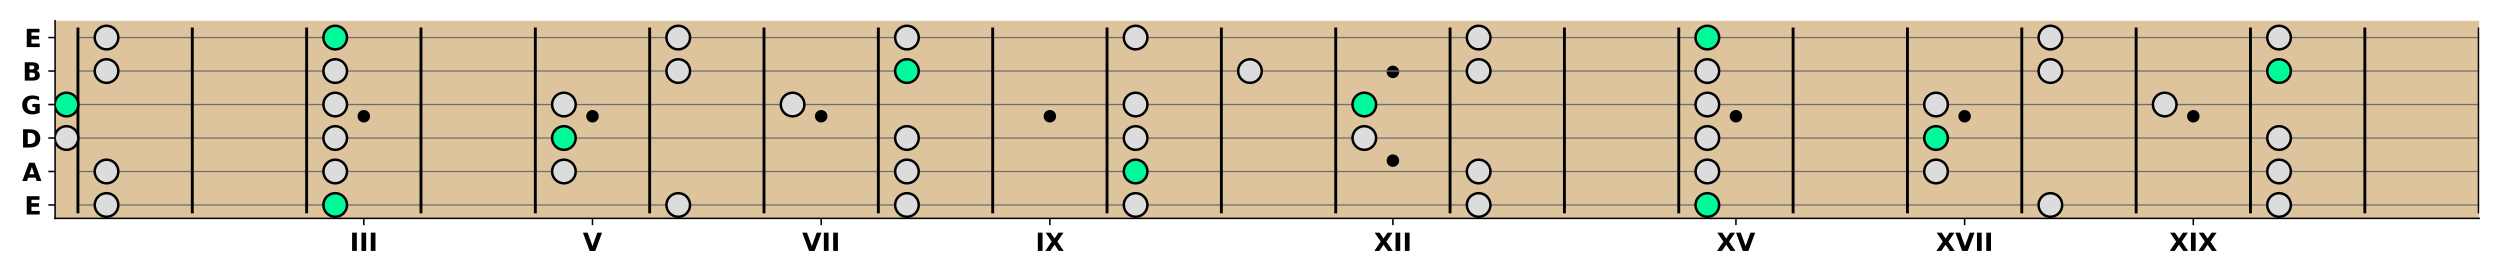 <?xml version="1.0" encoding="utf-8" standalone="no"?>
<!DOCTYPE svg PUBLIC "-//W3C//DTD SVG 1.1//EN"
  "http://www.w3.org/Graphics/SVG/1.1/DTD/svg11.dtd">
<!-- Created with matplotlib (https://matplotlib.org/) -->
<svg height="144pt" version="1.1" viewBox="0 0 1296 144" width="1296pt" xmlns="http://www.w3.org/2000/svg" xmlns:xlink="http://www.w3.org/1999/xlink">
 <defs>
  <style type="text/css">*{stroke-linecap:butt;stroke-linejoin:round;}</style>
 </defs>
 <g id="figure_1">
  <g id="patch_1">
   <path d="M 0 144 
L 1296 144 
L 1296 0 
L 0 0 
z
" style="fill:none;"/>
  </g>
  <g id="axes_1">
   <g id="patch_2">
    <path d="M 28.55 113.2 
L 1285.2 113.2 
L 1285.2 10.8 
L 28.55 10.8 
z
" style="fill:#dec49d;"/>
   </g>
   <g id="PathCollection_1">
    <defs>
     <path d="M 0 2.739 
C 0.726 2.739 1.423 2.45 1.936 1.936 
C 2.45 1.423 2.739 0.726 2.739 0 
C 2.739 -0.726 2.45 -1.423 1.936 -1.936 
C 1.423 -2.45 0.726 -2.739 0 -2.739 
C -0.726 -2.739 -1.423 -2.45 -1.936 -1.936 
C -2.45 -1.423 -2.739 -0.726 -2.739 0 
C -2.739 0.726 -2.45 1.423 -1.936 1.936 
C -1.423 2.45 -0.726 2.739 0 2.739 
z
" id="m549300a5e7" style="stroke:#000000;"/>
    </defs>
    <g clip-path="url(#p67212f1619)">
     <use style="stroke:#000000;" x="188.595" xlink:href="#m549300a5e7" y="60.264"/>
    </g>
   </g>
   <g id="PathCollection_2">
    <g clip-path="url(#p67212f1619)">
     <use style="stroke:#000000;" x="307.147" xlink:href="#m549300a5e7" y="60.264"/>
    </g>
   </g>
   <g id="PathCollection_3">
    <g clip-path="url(#p67212f1619)">
     <use style="stroke:#000000;" x="425.699" xlink:href="#m549300a5e7" y="60.264"/>
    </g>
   </g>
   <g id="PathCollection_4">
    <g clip-path="url(#p67212f1619)">
     <use style="stroke:#000000;" x="544.251" xlink:href="#m549300a5e7" y="60.264"/>
    </g>
   </g>
   <g id="PathCollection_5">
    <g clip-path="url(#p67212f1619)">
     <use style="stroke:#000000;" x="722.079" xlink:href="#m549300a5e7" y="83.261"/>
    </g>
   </g>
   <g id="PathCollection_6">
    <g clip-path="url(#p67212f1619)">
     <use style="stroke:#000000;" x="722.079" xlink:href="#m549300a5e7" y="37.268"/>
    </g>
   </g>
   <g id="PathCollection_7">
    <g clip-path="url(#p67212f1619)">
     <use style="stroke:#000000;" x="899.906" xlink:href="#m549300a5e7" y="60.264"/>
    </g>
   </g>
   <g id="PathCollection_8">
    <g clip-path="url(#p67212f1619)">
     <use style="stroke:#000000;" x="1018.458" xlink:href="#m549300a5e7" y="60.264"/>
    </g>
   </g>
   <g id="PathCollection_9">
    <g clip-path="url(#p67212f1619)">
     <use style="stroke:#000000;" x="1137.01" xlink:href="#m549300a5e7" y="60.264"/>
    </g>
   </g>
   <g id="matplotlib.axis_1">
    <g id="xtick_1">
     <g id="line2d_1">
      <defs>
       <path d="M 0 0 
L 0 3.5 
" id="me1467e7069" style="stroke:#000000;stroke-width:0.8;"/>
      </defs>
      <g>
       <use style="stroke:#000000;stroke-width:0.8;" x="188.595" xlink:href="#me1467e7069" y="113.2"/>
      </g>
     </g>
     <g id="text_1">
      <!-- III -->
      <g transform="translate(181.34 130.078)scale(0.13 -0.13)">
       <defs>
        <path d="M 9.188 72.906 
L 27.984 72.906 
L 27.984 0 
L 9.188 0 
z
" id="DejaVuSans-Bold-73"/>
       </defs>
       <use xlink:href="#DejaVuSans-Bold-73"/>
       <use x="37.207" xlink:href="#DejaVuSans-Bold-73"/>
       <use x="74.414" xlink:href="#DejaVuSans-Bold-73"/>
      </g>
     </g>
    </g>
    <g id="xtick_2">
     <g id="line2d_2">
      <g>
       <use style="stroke:#000000;stroke-width:0.8;" x="307.147" xlink:href="#me1467e7069" y="113.2"/>
      </g>
     </g>
     <g id="text_2">
      <!-- V -->
      <g transform="translate(302.117 130.078)scale(0.13 -0.13)">
       <defs>
        <path d="M 0.484 72.906 
L 19.391 72.906 
L 38.719 19.094 
L 58.016 72.906 
L 76.906 72.906 
L 49.906 0 
L 27.484 0 
z
" id="DejaVuSans-Bold-86"/>
       </defs>
       <use xlink:href="#DejaVuSans-Bold-86"/>
      </g>
     </g>
    </g>
    <g id="xtick_3">
     <g id="line2d_3">
      <g>
       <use style="stroke:#000000;stroke-width:0.8;" x="425.699" xlink:href="#me1467e7069" y="113.2"/>
      </g>
     </g>
     <g id="text_3">
      <!-- VII -->
      <g transform="translate(415.832 130.078)scale(0.13 -0.13)">
       <use xlink:href="#DejaVuSans-Bold-86"/>
       <use x="77.393" xlink:href="#DejaVuSans-Bold-73"/>
       <use x="114.6" xlink:href="#DejaVuSans-Bold-73"/>
      </g>
     </g>
    </g>
    <g id="xtick_4">
     <g id="line2d_4">
      <g>
       <use style="stroke:#000000;stroke-width:0.8;" x="544.251" xlink:href="#me1467e7069" y="113.2"/>
      </g>
     </g>
     <g id="text_4">
      <!-- IX -->
      <g transform="translate(536.821 130.078)scale(0.13 -0.13)">
       <defs>
        <path d="M 49.812 37.203 
L 75.094 0 
L 55.516 0 
L 38.484 24.906 
L 21.578 0 
L 1.906 0 
L 27.203 37.203 
L 2.875 72.906 
L 22.516 72.906 
L 38.484 49.422 
L 54.391 72.906 
L 74.125 72.906 
z
" id="DejaVuSans-Bold-88"/>
       </defs>
       <use xlink:href="#DejaVuSans-Bold-73"/>
       <use x="37.207" xlink:href="#DejaVuSans-Bold-88"/>
      </g>
     </g>
    </g>
    <g id="xtick_5">
     <g id="line2d_5">
      <g>
       <use style="stroke:#000000;stroke-width:0.8;" x="722.079" xlink:href="#me1467e7069" y="113.2"/>
      </g>
     </g>
     <g id="text_5">
      <!-- XII -->
      <g transform="translate(712.231 130.078)scale(0.13 -0.13)">
       <use xlink:href="#DejaVuSans-Bold-88"/>
       <use x="77.1" xlink:href="#DejaVuSans-Bold-73"/>
       <use x="114.307" xlink:href="#DejaVuSans-Bold-73"/>
      </g>
     </g>
    </g>
    <g id="xtick_6">
     <g id="line2d_6">
      <g>
       <use style="stroke:#000000;stroke-width:0.8;" x="899.906" xlink:href="#me1467e7069" y="113.2"/>
      </g>
     </g>
     <g id="text_6">
      <!-- XV -->
      <g transform="translate(889.865 130.078)scale(0.13 -0.13)">
       <use xlink:href="#DejaVuSans-Bold-88"/>
       <use x="77.1" xlink:href="#DejaVuSans-Bold-86"/>
      </g>
     </g>
    </g>
    <g id="xtick_7">
     <g id="line2d_7">
      <g>
       <use style="stroke:#000000;stroke-width:0.8;" x="1018.458" xlink:href="#me1467e7069" y="113.2"/>
      </g>
     </g>
     <g id="text_7">
      <!-- XVII -->
      <g transform="translate(1003.58 130.078)scale(0.13 -0.13)">
       <use xlink:href="#DejaVuSans-Bold-88"/>
       <use x="77.1" xlink:href="#DejaVuSans-Bold-86"/>
       <use x="154.492" xlink:href="#DejaVuSans-Bold-73"/>
       <use x="191.699" xlink:href="#DejaVuSans-Bold-73"/>
      </g>
     </g>
    </g>
    <g id="xtick_8">
     <g id="line2d_8">
      <g>
       <use style="stroke:#000000;stroke-width:0.8;" x="1137.01" xlink:href="#me1467e7069" y="113.2"/>
      </g>
     </g>
     <g id="text_8">
      <!-- XIX -->
      <g transform="translate(1124.57 130.078)scale(0.13 -0.13)">
       <use xlink:href="#DejaVuSans-Bold-88"/>
       <use x="77.1" xlink:href="#DejaVuSans-Bold-73"/>
       <use x="114.307" xlink:href="#DejaVuSans-Bold-88"/>
      </g>
     </g>
    </g>
   </g>
   <g id="matplotlib.axis_2">
    <g id="ytick_1">
     <g id="line2d_9">
      <defs>
       <path d="M 0 0 
L -3.5 0 
" id="m749e67db13" style="stroke:#000000;stroke-width:0.8;"/>
      </defs>
      <g>
       <use style="stroke:#000000;stroke-width:0.8;" x="28.55" xlink:href="#m749e67db13" y="106.258"/>
      </g>
     </g>
     <g id="text_9">
      <!-- E -->
      <g transform="translate(12.669 111.197)scale(0.13 -0.13)">
       <defs>
        <path d="M 9.188 72.906 
L 59.906 72.906 
L 59.906 58.688 
L 27.984 58.688 
L 27.984 45.125 
L 58.016 45.125 
L 58.016 30.906 
L 27.984 30.906 
L 27.984 14.203 
L 60.984 14.203 
L 60.984 0 
L 9.188 0 
z
" id="DejaVuSans-Bold-69"/>
       </defs>
       <use xlink:href="#DejaVuSans-Bold-69"/>
      </g>
     </g>
    </g>
    <g id="ytick_2">
     <g id="line2d_10">
      <g>
       <use style="stroke:#000000;stroke-width:0.8;" x="28.55" xlink:href="#m749e67db13" y="88.902"/>
      </g>
     </g>
     <g id="text_10">
      <!-- A -->
      <g transform="translate(11.489 93.841)scale(0.13 -0.13)">
       <defs>
        <path d="M 53.422 13.281 
L 24.031 13.281 
L 19.391 0 
L 0.484 0 
L 27.484 72.906 
L 49.906 72.906 
L 76.906 0 
L 58.016 0 
z
M 28.719 26.812 
L 48.688 26.812 
L 38.719 55.812 
z
" id="DejaVuSans-Bold-65"/>
       </defs>
       <use xlink:href="#DejaVuSans-Bold-65"/>
      </g>
     </g>
    </g>
    <g id="ytick_3">
     <g id="line2d_11">
      <g>
       <use style="stroke:#000000;stroke-width:0.8;" x="28.55" xlink:href="#m749e67db13" y="71.546"/>
      </g>
     </g>
     <g id="text_11">
      <!-- D -->
      <g transform="translate(10.758 76.485)scale(0.13 -0.13)">
       <defs>
        <path d="M 27.984 58.688 
L 27.984 14.203 
L 34.719 14.203 
Q 46.234 14.203 52.312 19.922 
Q 58.406 25.641 58.406 36.531 
Q 58.406 47.359 52.344 53.016 
Q 46.297 58.688 34.719 58.688 
z
M 9.188 72.906 
L 29 72.906 
Q 45.609 72.906 53.734 70.531 
Q 61.859 68.172 67.672 62.5 
Q 72.797 57.562 75.281 51.109 
Q 77.781 44.672 77.781 36.531 
Q 77.781 28.266 75.281 21.797 
Q 72.797 15.328 67.672 10.406 
Q 61.812 4.734 53.609 2.359 
Q 45.406 0 29 0 
L 9.188 0 
z
" id="DejaVuSans-Bold-68"/>
       </defs>
       <use xlink:href="#DejaVuSans-Bold-68"/>
      </g>
     </g>
    </g>
    <g id="ytick_4">
     <g id="line2d_12">
      <g>
       <use style="stroke:#000000;stroke-width:0.8;" x="28.55" xlink:href="#m749e67db13" y="54.19"/>
      </g>
     </g>
     <g id="text_12">
      <!-- G -->
      <g transform="translate(10.88 59.129)scale(0.13 -0.13)">
       <defs>
        <path d="M 74.703 5.422 
Q 67.672 2 60.109 0.281 
Q 52.547 -1.422 44.484 -1.422 
Q 26.266 -1.422 15.625 8.766 
Q 4.984 18.953 4.984 36.375 
Q 4.984 54 15.812 64.109 
Q 26.656 74.219 45.516 74.219 
Q 52.781 74.219 59.438 72.844 
Q 66.109 71.484 72.016 68.797 
L 72.016 53.719 
Q 65.922 57.172 59.891 58.875 
Q 53.859 60.594 47.797 60.594 
Q 36.578 60.594 30.5 54.312 
Q 24.422 48.047 24.422 36.375 
Q 24.422 24.812 30.281 18.5 
Q 36.141 12.203 46.922 12.203 
Q 49.859 12.203 52.375 12.562 
Q 54.891 12.938 56.891 13.719 
L 56.891 27.875 
L 45.406 27.875 
L 45.406 40.484 
L 74.703 40.484 
z
" id="DejaVuSans-Bold-71"/>
       </defs>
       <use xlink:href="#DejaVuSans-Bold-71"/>
      </g>
     </g>
    </g>
    <g id="ytick_5">
     <g id="line2d_13">
      <g>
       <use style="stroke:#000000;stroke-width:0.8;" x="28.55" xlink:href="#m749e67db13" y="36.834"/>
      </g>
     </g>
     <g id="text_13">
      <!-- B -->
      <g transform="translate(11.642 41.773)scale(0.13 -0.13)">
       <defs>
        <path d="M 38.375 44.672 
Q 42.828 44.672 45.109 46.625 
Q 47.406 48.578 47.406 52.391 
Q 47.406 56.156 45.109 58.125 
Q 42.828 60.109 38.375 60.109 
L 27.984 60.109 
L 27.984 44.672 
z
M 39.016 12.797 
Q 44.672 12.797 47.531 15.188 
Q 50.391 17.578 50.391 22.406 
Q 50.391 27.156 47.562 29.516 
Q 44.734 31.891 39.016 31.891 
L 27.984 31.891 
L 27.984 12.797 
z
M 56.5 39.016 
Q 62.547 37.25 65.859 32.516 
Q 69.188 27.781 69.188 20.906 
Q 69.188 10.359 62.062 5.172 
Q 54.938 0 40.375 0 
L 9.188 0 
L 9.188 72.906 
L 37.406 72.906 
Q 52.594 72.906 59.406 68.312 
Q 66.219 63.719 66.219 53.609 
Q 66.219 48.297 63.719 44.562 
Q 61.234 40.828 56.5 39.016 
z
" id="DejaVuSans-Bold-66"/>
       </defs>
       <use xlink:href="#DejaVuSans-Bold-66"/>
      </g>
     </g>
    </g>
    <g id="ytick_6">
     <g id="line2d_14">
      <g>
       <use style="stroke:#000000;stroke-width:0.8;" x="28.55" xlink:href="#m749e67db13" y="19.478"/>
      </g>
     </g>
     <g id="text_14">
      <!-- E -->
      <g transform="translate(12.669 24.417)scale(0.13 -0.13)">
       <use xlink:href="#DejaVuSans-Bold-69"/>
      </g>
     </g>
    </g>
   </g>
   <g id="LineCollection_1">
    <path clip-path="url(#p67212f1619)" d="M 40.405 106.258 
L 1285.2 106.258 
" style="fill:none;stroke:#6e6e6e;stroke-width:0.66;"/>
   </g>
   <g id="LineCollection_2">
    <path clip-path="url(#p67212f1619)" d="M 40.405 88.902 
L 1285.2 88.902 
" style="fill:none;stroke:#6e6e6e;stroke-width:0.66;"/>
   </g>
   <g id="LineCollection_3">
    <path clip-path="url(#p67212f1619)" d="M 40.405 71.546 
L 1285.2 71.546 
" style="fill:none;stroke:#6e6e6e;stroke-width:0.66;"/>
   </g>
   <g id="LineCollection_4">
    <path clip-path="url(#p67212f1619)" d="M 40.405 54.19 
L 1285.2 54.19 
" style="fill:none;stroke:#6e6e6e;stroke-width:0.66;"/>
   </g>
   <g id="LineCollection_5">
    <path clip-path="url(#p67212f1619)" d="M 40.405 36.834 
L 1285.2 36.834 
" style="fill:none;stroke:#6e6e6e;stroke-width:0.66;"/>
   </g>
   <g id="LineCollection_6">
    <path clip-path="url(#p67212f1619)" d="M 40.405 19.478 
L 1285.2 19.478 
" style="fill:none;stroke:#6e6e6e;stroke-width:0.66;"/>
   </g>
   <g id="LineCollection_7">
    <path clip-path="url(#p67212f1619)" d="M 40.405 110.597 
L 40.405 14.271 
" style="fill:none;stroke:#000000;stroke-width:1.5;"/>
   </g>
   <g id="LineCollection_8">
    <path clip-path="url(#p67212f1619)" d="M 99.681 110.597 
L 99.681 14.271 
" style="fill:none;stroke:#000000;stroke-width:1.5;"/>
   </g>
   <g id="LineCollection_9">
    <path clip-path="url(#p67212f1619)" d="M 158.957 110.597 
L 158.957 14.271 
" style="fill:none;stroke:#000000;stroke-width:1.5;"/>
   </g>
   <g id="LineCollection_10">
    <path clip-path="url(#p67212f1619)" d="M 218.233 110.597 
L 218.233 14.271 
" style="fill:none;stroke:#000000;stroke-width:1.5;"/>
   </g>
   <g id="LineCollection_11">
    <path clip-path="url(#p67212f1619)" d="M 277.509 110.597 
L 277.509 14.271 
" style="fill:none;stroke:#000000;stroke-width:1.5;"/>
   </g>
   <g id="LineCollection_12">
    <path clip-path="url(#p67212f1619)" d="M 336.785 110.597 
L 336.785 14.271 
" style="fill:none;stroke:#000000;stroke-width:1.5;"/>
   </g>
   <g id="LineCollection_13">
    <path clip-path="url(#p67212f1619)" d="M 396.061 110.597 
L 396.061 14.271 
" style="fill:none;stroke:#000000;stroke-width:1.5;"/>
   </g>
   <g id="LineCollection_14">
    <path clip-path="url(#p67212f1619)" d="M 455.337 110.597 
L 455.337 14.271 
" style="fill:none;stroke:#000000;stroke-width:1.5;"/>
   </g>
   <g id="LineCollection_15">
    <path clip-path="url(#p67212f1619)" d="M 514.613 110.597 
L 514.613 14.271 
" style="fill:none;stroke:#000000;stroke-width:1.5;"/>
   </g>
   <g id="LineCollection_16">
    <path clip-path="url(#p67212f1619)" d="M 573.889 110.597 
L 573.889 14.271 
" style="fill:none;stroke:#000000;stroke-width:1.5;"/>
   </g>
   <g id="LineCollection_17">
    <path clip-path="url(#p67212f1619)" d="M 633.165 110.597 
L 633.165 14.271 
" style="fill:none;stroke:#000000;stroke-width:1.5;"/>
   </g>
   <g id="LineCollection_18">
    <path clip-path="url(#p67212f1619)" d="M 692.441 110.597 
L 692.441 14.271 
" style="fill:none;stroke:#000000;stroke-width:1.5;"/>
   </g>
   <g id="LineCollection_19">
    <path clip-path="url(#p67212f1619)" d="M 751.717 110.597 
L 751.717 14.271 
" style="fill:none;stroke:#000000;stroke-width:1.5;"/>
   </g>
   <g id="LineCollection_20">
    <path clip-path="url(#p67212f1619)" d="M 810.992 110.597 
L 810.992 14.271 
" style="fill:none;stroke:#000000;stroke-width:1.5;"/>
   </g>
   <g id="LineCollection_21">
    <path clip-path="url(#p67212f1619)" d="M 870.268 110.597 
L 870.268 14.271 
" style="fill:none;stroke:#000000;stroke-width:1.5;"/>
   </g>
   <g id="LineCollection_22">
    <path clip-path="url(#p67212f1619)" d="M 929.544 110.597 
L 929.544 14.271 
" style="fill:none;stroke:#000000;stroke-width:1.5;"/>
   </g>
   <g id="LineCollection_23">
    <path clip-path="url(#p67212f1619)" d="M 988.82 110.597 
L 988.82 14.271 
" style="fill:none;stroke:#000000;stroke-width:1.5;"/>
   </g>
   <g id="LineCollection_24">
    <path clip-path="url(#p67212f1619)" d="M 1048.096 110.597 
L 1048.096 14.271 
" style="fill:none;stroke:#000000;stroke-width:1.5;"/>
   </g>
   <g id="LineCollection_25">
    <path clip-path="url(#p67212f1619)" d="M 1107.372 110.597 
L 1107.372 14.271 
" style="fill:none;stroke:#000000;stroke-width:1.5;"/>
   </g>
   <g id="LineCollection_26">
    <path clip-path="url(#p67212f1619)" d="M 1166.648 110.597 
L 1166.648 14.271 
" style="fill:none;stroke:#000000;stroke-width:1.5;"/>
   </g>
   <g id="LineCollection_27">
    <path clip-path="url(#p67212f1619)" d="M 1225.924 110.597 
L 1225.924 14.271 
" style="fill:none;stroke:#000000;stroke-width:1.5;"/>
   </g>
   <g id="LineCollection_28">
    <path clip-path="url(#p67212f1619)" d="M 1285.2 110.597 
L 1285.2 14.271 
" style="fill:none;stroke:#000000;stroke-width:1.5;"/>
   </g>
   <g id="patch_3">
    <path d="M 28.55 113.2 
L 28.55 10.8 
" style="fill:none;stroke:#000000;stroke-linecap:square;stroke-linejoin:miter;stroke-width:0.8;"/>
   </g>
   <g id="patch_4">
    <path d="M 28.55 113.2 
L 1285.2 113.2 
" style="fill:none;stroke:#000000;stroke-linecap:square;stroke-linejoin:miter;stroke-width:0.8;"/>
   </g>
   <g id="PathCollection_10">
    <defs>
     <path d="M 0 6.124 
C 1.624 6.124 3.182 5.478 4.33 4.33 
C 5.478 3.182 6.124 1.624 6.124 -0 
C 6.124 -1.624 5.478 -3.182 4.33 -4.33 
C 3.182 -5.478 1.624 -6.124 0 -6.124 
C -1.624 -6.124 -3.182 -5.478 -4.33 -4.33 
C -5.478 -3.182 -6.124 -1.624 -6.124 0 
C -6.124 1.624 -5.478 3.182 -4.33 4.33 
C -3.182 5.478 -1.624 6.124 0 6.124 
z
" id="C0_0_1ea561cde1"/>
    </defs>
    <g clip-path="url(#p67212f1619)">
     <use style="fill:#dcdcdc;stroke:#000000;stroke-width:1.3;" x="55.224" xlink:href="#C0_0_1ea561cde1" y="106.258"/>
    </g>
    <g clip-path="url(#p67212f1619)">
     <use style="fill:#00fa9a;stroke:#000000;stroke-width:1.3;" x="173.776" xlink:href="#C0_0_1ea561cde1" y="106.258"/>
    </g>
    <g clip-path="url(#p67212f1619)">
     <use style="fill:#dcdcdc;stroke:#000000;stroke-width:1.3;" x="351.604" xlink:href="#C0_0_1ea561cde1" y="106.258"/>
    </g>
    <g clip-path="url(#p67212f1619)">
     <use style="fill:#dcdcdc;stroke:#000000;stroke-width:1.3;" x="470.156" xlink:href="#C0_0_1ea561cde1" y="106.258"/>
    </g>
    <g clip-path="url(#p67212f1619)">
     <use style="fill:#dcdcdc;stroke:#000000;stroke-width:1.3;" x="588.708" xlink:href="#C0_0_1ea561cde1" y="106.258"/>
    </g>
    <g clip-path="url(#p67212f1619)">
     <use style="fill:#dcdcdc;stroke:#000000;stroke-width:1.3;" x="766.535" xlink:href="#C0_0_1ea561cde1" y="106.258"/>
    </g>
    <g clip-path="url(#p67212f1619)">
     <use style="fill:#00fa9a;stroke:#000000;stroke-width:1.3;" x="885.087" xlink:href="#C0_0_1ea561cde1" y="106.258"/>
    </g>
    <g clip-path="url(#p67212f1619)">
     <use style="fill:#dcdcdc;stroke:#000000;stroke-width:1.3;" x="1062.915" xlink:href="#C0_0_1ea561cde1" y="106.258"/>
    </g>
    <g clip-path="url(#p67212f1619)">
     <use style="fill:#dcdcdc;stroke:#000000;stroke-width:1.3;" x="1181.467" xlink:href="#C0_0_1ea561cde1" y="106.258"/>
    </g>
    <g clip-path="url(#p67212f1619)">
     <use style="fill:#dcdcdc;stroke:#000000;stroke-width:1.3;" x="55.224" xlink:href="#C0_0_1ea561cde1" y="88.902"/>
    </g>
    <g clip-path="url(#p67212f1619)">
     <use style="fill:#dcdcdc;stroke:#000000;stroke-width:1.3;" x="173.776" xlink:href="#C0_0_1ea561cde1" y="88.902"/>
    </g>
    <g clip-path="url(#p67212f1619)">
     <use style="fill:#dcdcdc;stroke:#000000;stroke-width:1.3;" x="292.328" xlink:href="#C0_0_1ea561cde1" y="88.902"/>
    </g>
    <g clip-path="url(#p67212f1619)">
     <use style="fill:#dcdcdc;stroke:#000000;stroke-width:1.3;" x="470.156" xlink:href="#C0_0_1ea561cde1" y="88.902"/>
    </g>
    <g clip-path="url(#p67212f1619)">
     <use style="fill:#00fa9a;stroke:#000000;stroke-width:1.3;" x="588.708" xlink:href="#C0_0_1ea561cde1" y="88.902"/>
    </g>
    <g clip-path="url(#p67212f1619)">
     <use style="fill:#dcdcdc;stroke:#000000;stroke-width:1.3;" x="766.535" xlink:href="#C0_0_1ea561cde1" y="88.902"/>
    </g>
    <g clip-path="url(#p67212f1619)">
     <use style="fill:#dcdcdc;stroke:#000000;stroke-width:1.3;" x="885.087" xlink:href="#C0_0_1ea561cde1" y="88.902"/>
    </g>
    <g clip-path="url(#p67212f1619)">
     <use style="fill:#dcdcdc;stroke:#000000;stroke-width:1.3;" x="1003.639" xlink:href="#C0_0_1ea561cde1" y="88.902"/>
    </g>
    <g clip-path="url(#p67212f1619)">
     <use style="fill:#dcdcdc;stroke:#000000;stroke-width:1.3;" x="1181.467" xlink:href="#C0_0_1ea561cde1" y="88.902"/>
    </g>
    <g clip-path="url(#p67212f1619)">
     <use style="fill:#dcdcdc;stroke:#000000;stroke-width:1.3;" x="34.478" xlink:href="#C0_0_1ea561cde1" y="71.546"/>
    </g>
    <g clip-path="url(#p67212f1619)">
     <use style="fill:#dcdcdc;stroke:#000000;stroke-width:1.3;" x="173.776" xlink:href="#C0_0_1ea561cde1" y="71.546"/>
    </g>
    <g clip-path="url(#p67212f1619)">
     <use style="fill:#00fa9a;stroke:#000000;stroke-width:1.3;" x="292.328" xlink:href="#C0_0_1ea561cde1" y="71.546"/>
    </g>
    <g clip-path="url(#p67212f1619)">
     <use style="fill:#dcdcdc;stroke:#000000;stroke-width:1.3;" x="470.156" xlink:href="#C0_0_1ea561cde1" y="71.546"/>
    </g>
    <g clip-path="url(#p67212f1619)">
     <use style="fill:#dcdcdc;stroke:#000000;stroke-width:1.3;" x="588.708" xlink:href="#C0_0_1ea561cde1" y="71.546"/>
    </g>
    <g clip-path="url(#p67212f1619)">
     <use style="fill:#dcdcdc;stroke:#000000;stroke-width:1.3;" x="707.26" xlink:href="#C0_0_1ea561cde1" y="71.546"/>
    </g>
    <g clip-path="url(#p67212f1619)">
     <use style="fill:#dcdcdc;stroke:#000000;stroke-width:1.3;" x="885.087" xlink:href="#C0_0_1ea561cde1" y="71.546"/>
    </g>
    <g clip-path="url(#p67212f1619)">
     <use style="fill:#00fa9a;stroke:#000000;stroke-width:1.3;" x="1003.639" xlink:href="#C0_0_1ea561cde1" y="71.546"/>
    </g>
    <g clip-path="url(#p67212f1619)">
     <use style="fill:#dcdcdc;stroke:#000000;stroke-width:1.3;" x="1181.467" xlink:href="#C0_0_1ea561cde1" y="71.546"/>
    </g>
    <g clip-path="url(#p67212f1619)">
     <use style="fill:#00fa9a;stroke:#000000;stroke-width:1.3;" x="34.478" xlink:href="#C0_0_1ea561cde1" y="54.19"/>
    </g>
    <g clip-path="url(#p67212f1619)">
     <use style="fill:#dcdcdc;stroke:#000000;stroke-width:1.3;" x="173.776" xlink:href="#C0_0_1ea561cde1" y="54.19"/>
    </g>
    <g clip-path="url(#p67212f1619)">
     <use style="fill:#dcdcdc;stroke:#000000;stroke-width:1.3;" x="292.328" xlink:href="#C0_0_1ea561cde1" y="54.19"/>
    </g>
    <g clip-path="url(#p67212f1619)">
     <use style="fill:#dcdcdc;stroke:#000000;stroke-width:1.3;" x="410.88" xlink:href="#C0_0_1ea561cde1" y="54.19"/>
    </g>
    <g clip-path="url(#p67212f1619)">
     <use style="fill:#dcdcdc;stroke:#000000;stroke-width:1.3;" x="588.708" xlink:href="#C0_0_1ea561cde1" y="54.19"/>
    </g>
    <g clip-path="url(#p67212f1619)">
     <use style="fill:#00fa9a;stroke:#000000;stroke-width:1.3;" x="707.26" xlink:href="#C0_0_1ea561cde1" y="54.19"/>
    </g>
    <g clip-path="url(#p67212f1619)">
     <use style="fill:#dcdcdc;stroke:#000000;stroke-width:1.3;" x="885.087" xlink:href="#C0_0_1ea561cde1" y="54.19"/>
    </g>
    <g clip-path="url(#p67212f1619)">
     <use style="fill:#dcdcdc;stroke:#000000;stroke-width:1.3;" x="1003.639" xlink:href="#C0_0_1ea561cde1" y="54.19"/>
    </g>
    <g clip-path="url(#p67212f1619)">
     <use style="fill:#dcdcdc;stroke:#000000;stroke-width:1.3;" x="1122.191" xlink:href="#C0_0_1ea561cde1" y="54.19"/>
    </g>
    <g clip-path="url(#p67212f1619)">
     <use style="fill:#dcdcdc;stroke:#000000;stroke-width:1.3;" x="55.224" xlink:href="#C0_0_1ea561cde1" y="36.834"/>
    </g>
    <g clip-path="url(#p67212f1619)">
     <use style="fill:#dcdcdc;stroke:#000000;stroke-width:1.3;" x="173.776" xlink:href="#C0_0_1ea561cde1" y="36.834"/>
    </g>
    <g clip-path="url(#p67212f1619)">
     <use style="fill:#dcdcdc;stroke:#000000;stroke-width:1.3;" x="351.604" xlink:href="#C0_0_1ea561cde1" y="36.834"/>
    </g>
    <g clip-path="url(#p67212f1619)">
     <use style="fill:#00fa9a;stroke:#000000;stroke-width:1.3;" x="470.156" xlink:href="#C0_0_1ea561cde1" y="36.834"/>
    </g>
    <g clip-path="url(#p67212f1619)">
     <use style="fill:#dcdcdc;stroke:#000000;stroke-width:1.3;" x="647.984" xlink:href="#C0_0_1ea561cde1" y="36.834"/>
    </g>
    <g clip-path="url(#p67212f1619)">
     <use style="fill:#dcdcdc;stroke:#000000;stroke-width:1.3;" x="766.535" xlink:href="#C0_0_1ea561cde1" y="36.834"/>
    </g>
    <g clip-path="url(#p67212f1619)">
     <use style="fill:#dcdcdc;stroke:#000000;stroke-width:1.3;" x="885.087" xlink:href="#C0_0_1ea561cde1" y="36.834"/>
    </g>
    <g clip-path="url(#p67212f1619)">
     <use style="fill:#dcdcdc;stroke:#000000;stroke-width:1.3;" x="1062.915" xlink:href="#C0_0_1ea561cde1" y="36.834"/>
    </g>
    <g clip-path="url(#p67212f1619)">
     <use style="fill:#00fa9a;stroke:#000000;stroke-width:1.3;" x="1181.467" xlink:href="#C0_0_1ea561cde1" y="36.834"/>
    </g>
    <g clip-path="url(#p67212f1619)">
     <use style="fill:#dcdcdc;stroke:#000000;stroke-width:1.3;" x="55.224" xlink:href="#C0_0_1ea561cde1" y="19.478"/>
    </g>
    <g clip-path="url(#p67212f1619)">
     <use style="fill:#00fa9a;stroke:#000000;stroke-width:1.3;" x="173.776" xlink:href="#C0_0_1ea561cde1" y="19.478"/>
    </g>
    <g clip-path="url(#p67212f1619)">
     <use style="fill:#dcdcdc;stroke:#000000;stroke-width:1.3;" x="351.604" xlink:href="#C0_0_1ea561cde1" y="19.478"/>
    </g>
    <g clip-path="url(#p67212f1619)">
     <use style="fill:#dcdcdc;stroke:#000000;stroke-width:1.3;" x="470.156" xlink:href="#C0_0_1ea561cde1" y="19.478"/>
    </g>
    <g clip-path="url(#p67212f1619)">
     <use style="fill:#dcdcdc;stroke:#000000;stroke-width:1.3;" x="588.708" xlink:href="#C0_0_1ea561cde1" y="19.478"/>
    </g>
    <g clip-path="url(#p67212f1619)">
     <use style="fill:#dcdcdc;stroke:#000000;stroke-width:1.3;" x="766.535" xlink:href="#C0_0_1ea561cde1" y="19.478"/>
    </g>
    <g clip-path="url(#p67212f1619)">
     <use style="fill:#00fa9a;stroke:#000000;stroke-width:1.3;" x="885.087" xlink:href="#C0_0_1ea561cde1" y="19.478"/>
    </g>
    <g clip-path="url(#p67212f1619)">
     <use style="fill:#dcdcdc;stroke:#000000;stroke-width:1.3;" x="1062.915" xlink:href="#C0_0_1ea561cde1" y="19.478"/>
    </g>
    <g clip-path="url(#p67212f1619)">
     <use style="fill:#dcdcdc;stroke:#000000;stroke-width:1.3;" x="1181.467" xlink:href="#C0_0_1ea561cde1" y="19.478"/>
    </g>
   </g>
  </g>
 </g>
 <defs>
  <clipPath id="p67212f1619">
   <rect height="102.4" width="1256.65" x="28.55" y="10.8"/>
  </clipPath>
 </defs>
</svg>
